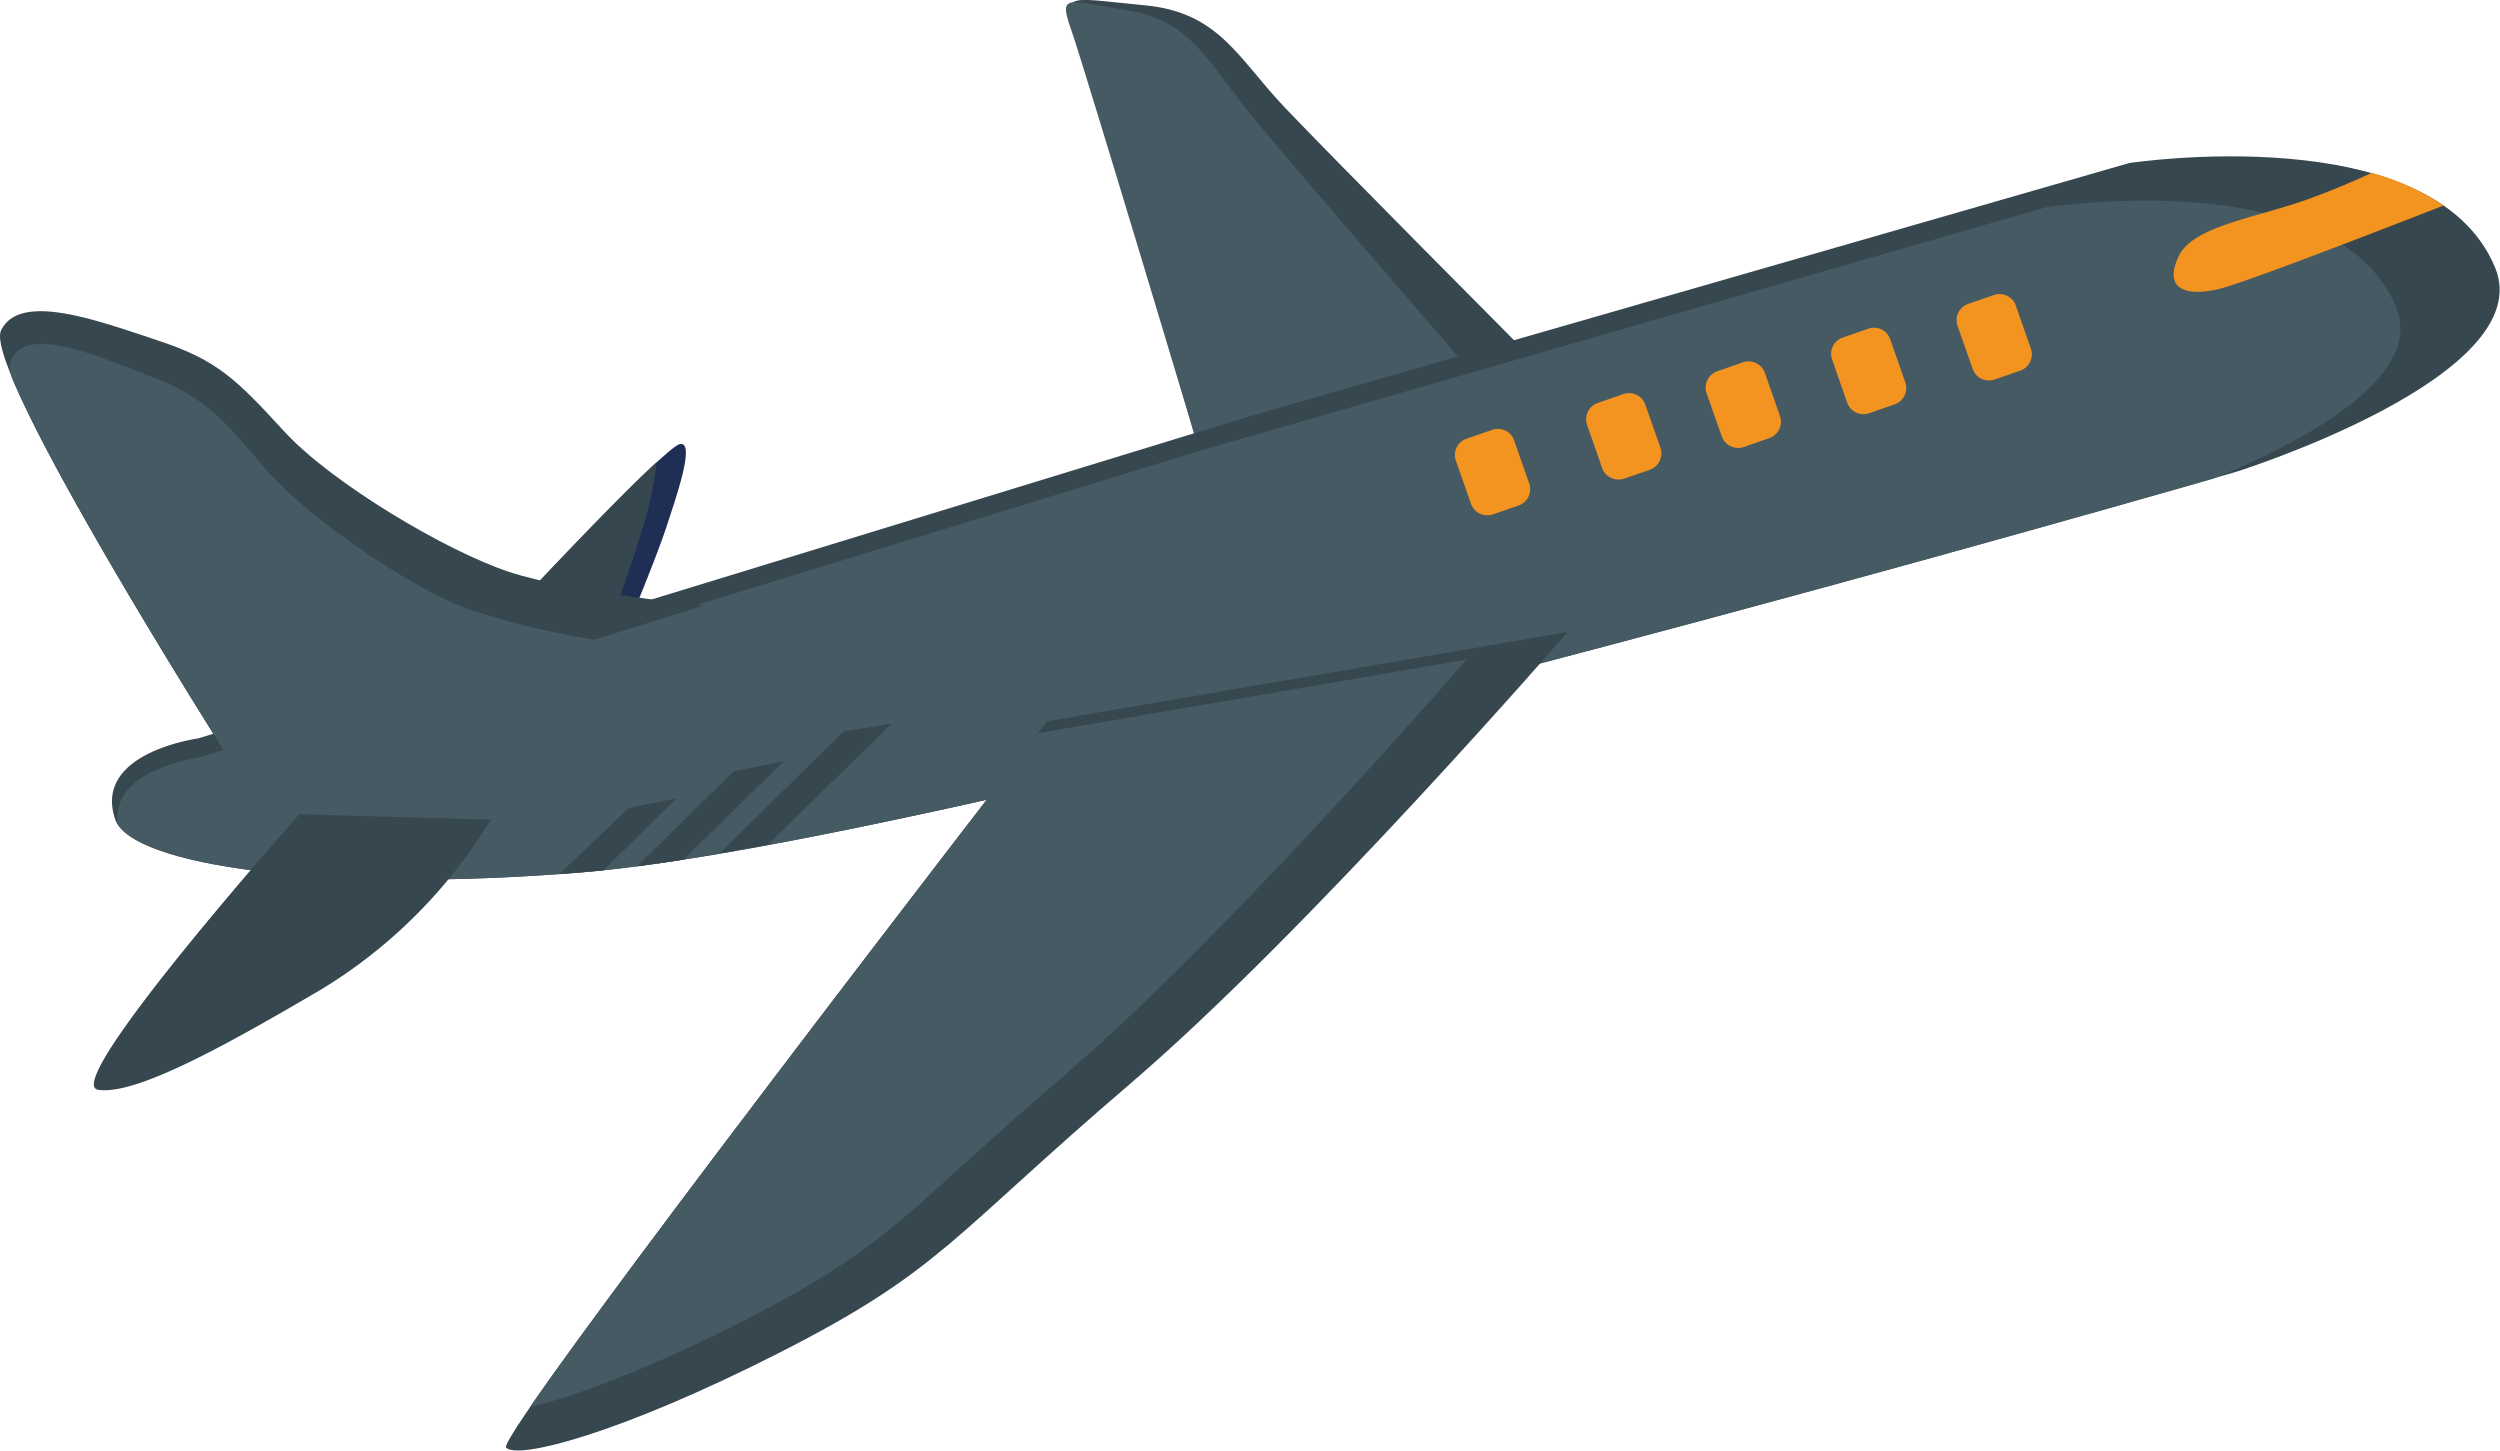 <svg id="Calque_1" data-name="Calque 1" xmlns="http://www.w3.org/2000/svg" viewBox="0 0 165.59 96.08"><defs><style>.cls-1{fill:#1f2e55;}.cls-2{fill:#37474f;}.cls-3{fill:#465a64;}.cls-4{fill:#f39421;}</style></defs><title>initial-11</title><path class="cls-1" d="M40.85,41.66s2-4.81,2.63-6.75,1.94-5.65.91-5.5S33,40.72,33,40.72Z" transform="translate(0.66)"/><path class="cls-2" d="M41.84,35.17c-.49,1.8-2.12,6.23-2.12,6.23l-6.46-1c1.33-1.42,6.8-7.24,9.57-9.79A22.3,22.3,0,0,1,41.84,35.17Z" transform="translate(0.66)"/><path class="cls-2" d="M100.76,23.68S87.49,10.34,84.41,7.09,80.08.81,75.16.35,69.66-.55,70.53,2s8.69,29.41,8.69,29.41Z" transform="translate(0.66)"/><path class="cls-3" d="M97.1,25S85.13,11.16,82.35,7.8s-4-6.39-8.2-7.09S69.43-.47,70.3,2s8.92,29.33,8.92,29.33Z" transform="translate(0.66)"/><path class="cls-2" d="M38,57.77c25.22-2.11,109.46-26.52,109.46-26.52s20.11-6.32,17.15-13.52c-4.13-10-24.24-6.93-24.24-6.93L81.82,27.66,12.46,48.91s-7,.93-5.49,5.36C8,57.36,21.08,59.19,38,57.77Z" transform="translate(0.66)"/><path class="cls-3" d="M38,57.77C21.74,59.13,9.08,57.5,7.16,54.63c-.6-3.68,5.41-4.47,5.41-4.47l66.3-20.32,56-16.11s19.23-3,23.18,6.63c1.95,4.75-6.59,9.09-12.07,11.33C134.48,35,61.24,55.83,38,57.77Z" transform="translate(0.66)"/><path class="cls-2" d="M103.18,41.86s-17.13,19.78-29,29.94S61.65,84.16,51,89.58s-17.42,7.12-18.14,6.3S68.7,47.77,68.7,47.77Z" transform="translate(0.66)"/><path class="cls-3" d="M96.48,43.69S80.76,61.84,69.91,71.16,58.37,82.5,48.59,87.48c-6.46,3.29-11.36,5.08-14.13,5.7,6.35-9.25,29.59-39.39,33.64-44.62Z" transform="translate(0.66)"/><path class="cls-2" d="M45.94,40.11s-8.73-.86-12.88-2.23S21.3,32,18.15,28.56s-4.44-4.72-8.33-6S.67,19.28-.59,21.88,14.35,50,14.35,50Z" transform="translate(0.66)"/><path class="cls-3" d="M14.35,50S3.2,32.43.12,25a1.93,1.93,0,0,1-.07-1.09c1-2.46,5.74-.32,9.21,1s4.66,2.58,7.54,6,9.74,8,13.45,9.4a52.65,52.65,0,0,0,8.55,2.07Z" transform="translate(0.66)"/><path class="cls-2" d="M31.84,54.29A33.27,33.27,0,0,1,20.61,65.54C14.71,69,8.36,72.6,5.83,72.18S19.17,53.93,19.17,53.93Z" transform="translate(0.66)"/><path class="cls-2" d="M28.58,54.91a29.56,29.56,0,0,1-10,10c-4.93,2.87-10.22,5.9-12.72,6,1.65-3.56,10.33-13.56,12.72-16.28Z" transform="translate(0.66)"/><path class="cls-4" d="M130,24.43a1.14,1.14,0,0,0,1.45.71l1.7-.59a1.15,1.15,0,0,0,.71-1.45l-1-2.86a1.15,1.15,0,0,0-1.46-.7l-1.7.59a1.14,1.14,0,0,0-.7,1.45Z" transform="translate(0.66)"/><path class="cls-4" d="M121.69,26.67a1.14,1.14,0,0,0,1.45.7l1.7-.59a1.14,1.14,0,0,0,.7-1.45l-1-2.86a1.14,1.14,0,0,0-1.45-.7l-1.7.59a1.14,1.14,0,0,0-.7,1.45Z" transform="translate(0.66)"/><path class="cls-4" d="M113.38,28.9a1.16,1.16,0,0,0,1.46.71l1.69-.59a1.15,1.15,0,0,0,.71-1.46l-1-2.85a1.15,1.15,0,0,0-1.46-.71l-1.69.59a1.15,1.15,0,0,0-.71,1.46Z" transform="translate(0.66)"/><path class="cls-4" d="M105.46,31a1.15,1.15,0,0,0,1.46.7l1.69-.58a1.15,1.15,0,0,0,.71-1.46l-1-2.85a1.14,1.14,0,0,0-1.45-.71l-1.7.59a1.15,1.15,0,0,0-.71,1.45Z" transform="translate(0.66)"/><path class="cls-4" d="M96.77,33.36a1.15,1.15,0,0,0,1.46.71l1.7-.59a1.14,1.14,0,0,0,.7-1.45l-1-2.86a1.14,1.14,0,0,0-1.45-.7l-1.7.59a1.14,1.14,0,0,0-.71,1.45Z" transform="translate(0.66)"/><path class="cls-4" d="M161.2,13.61c-5.84,2.28-13.57,5.25-15,5.56-2.42.52-3.49-.25-2.55-2.2s4.81-2.48,8.29-3.68c1.55-.54,3.17-1.23,4.5-1.84A16.5,16.5,0,0,1,161.2,13.61Z" transform="translate(0.66)"/><path class="cls-2" d="M55.21,48.45l3.18-.51-8.18,8-3.2.57Z" transform="translate(0.66)"/><path class="cls-2" d="M47.91,51.1l3.34-.68-6.64,6.52c-1.08.17-2.1.31-3.07.44Z" transform="translate(0.66)"/><path class="cls-2" d="M41,53.51l3.14-.62-4.84,4.76L38,57.77l-1.62.13Z" transform="translate(0.66)"/></svg>